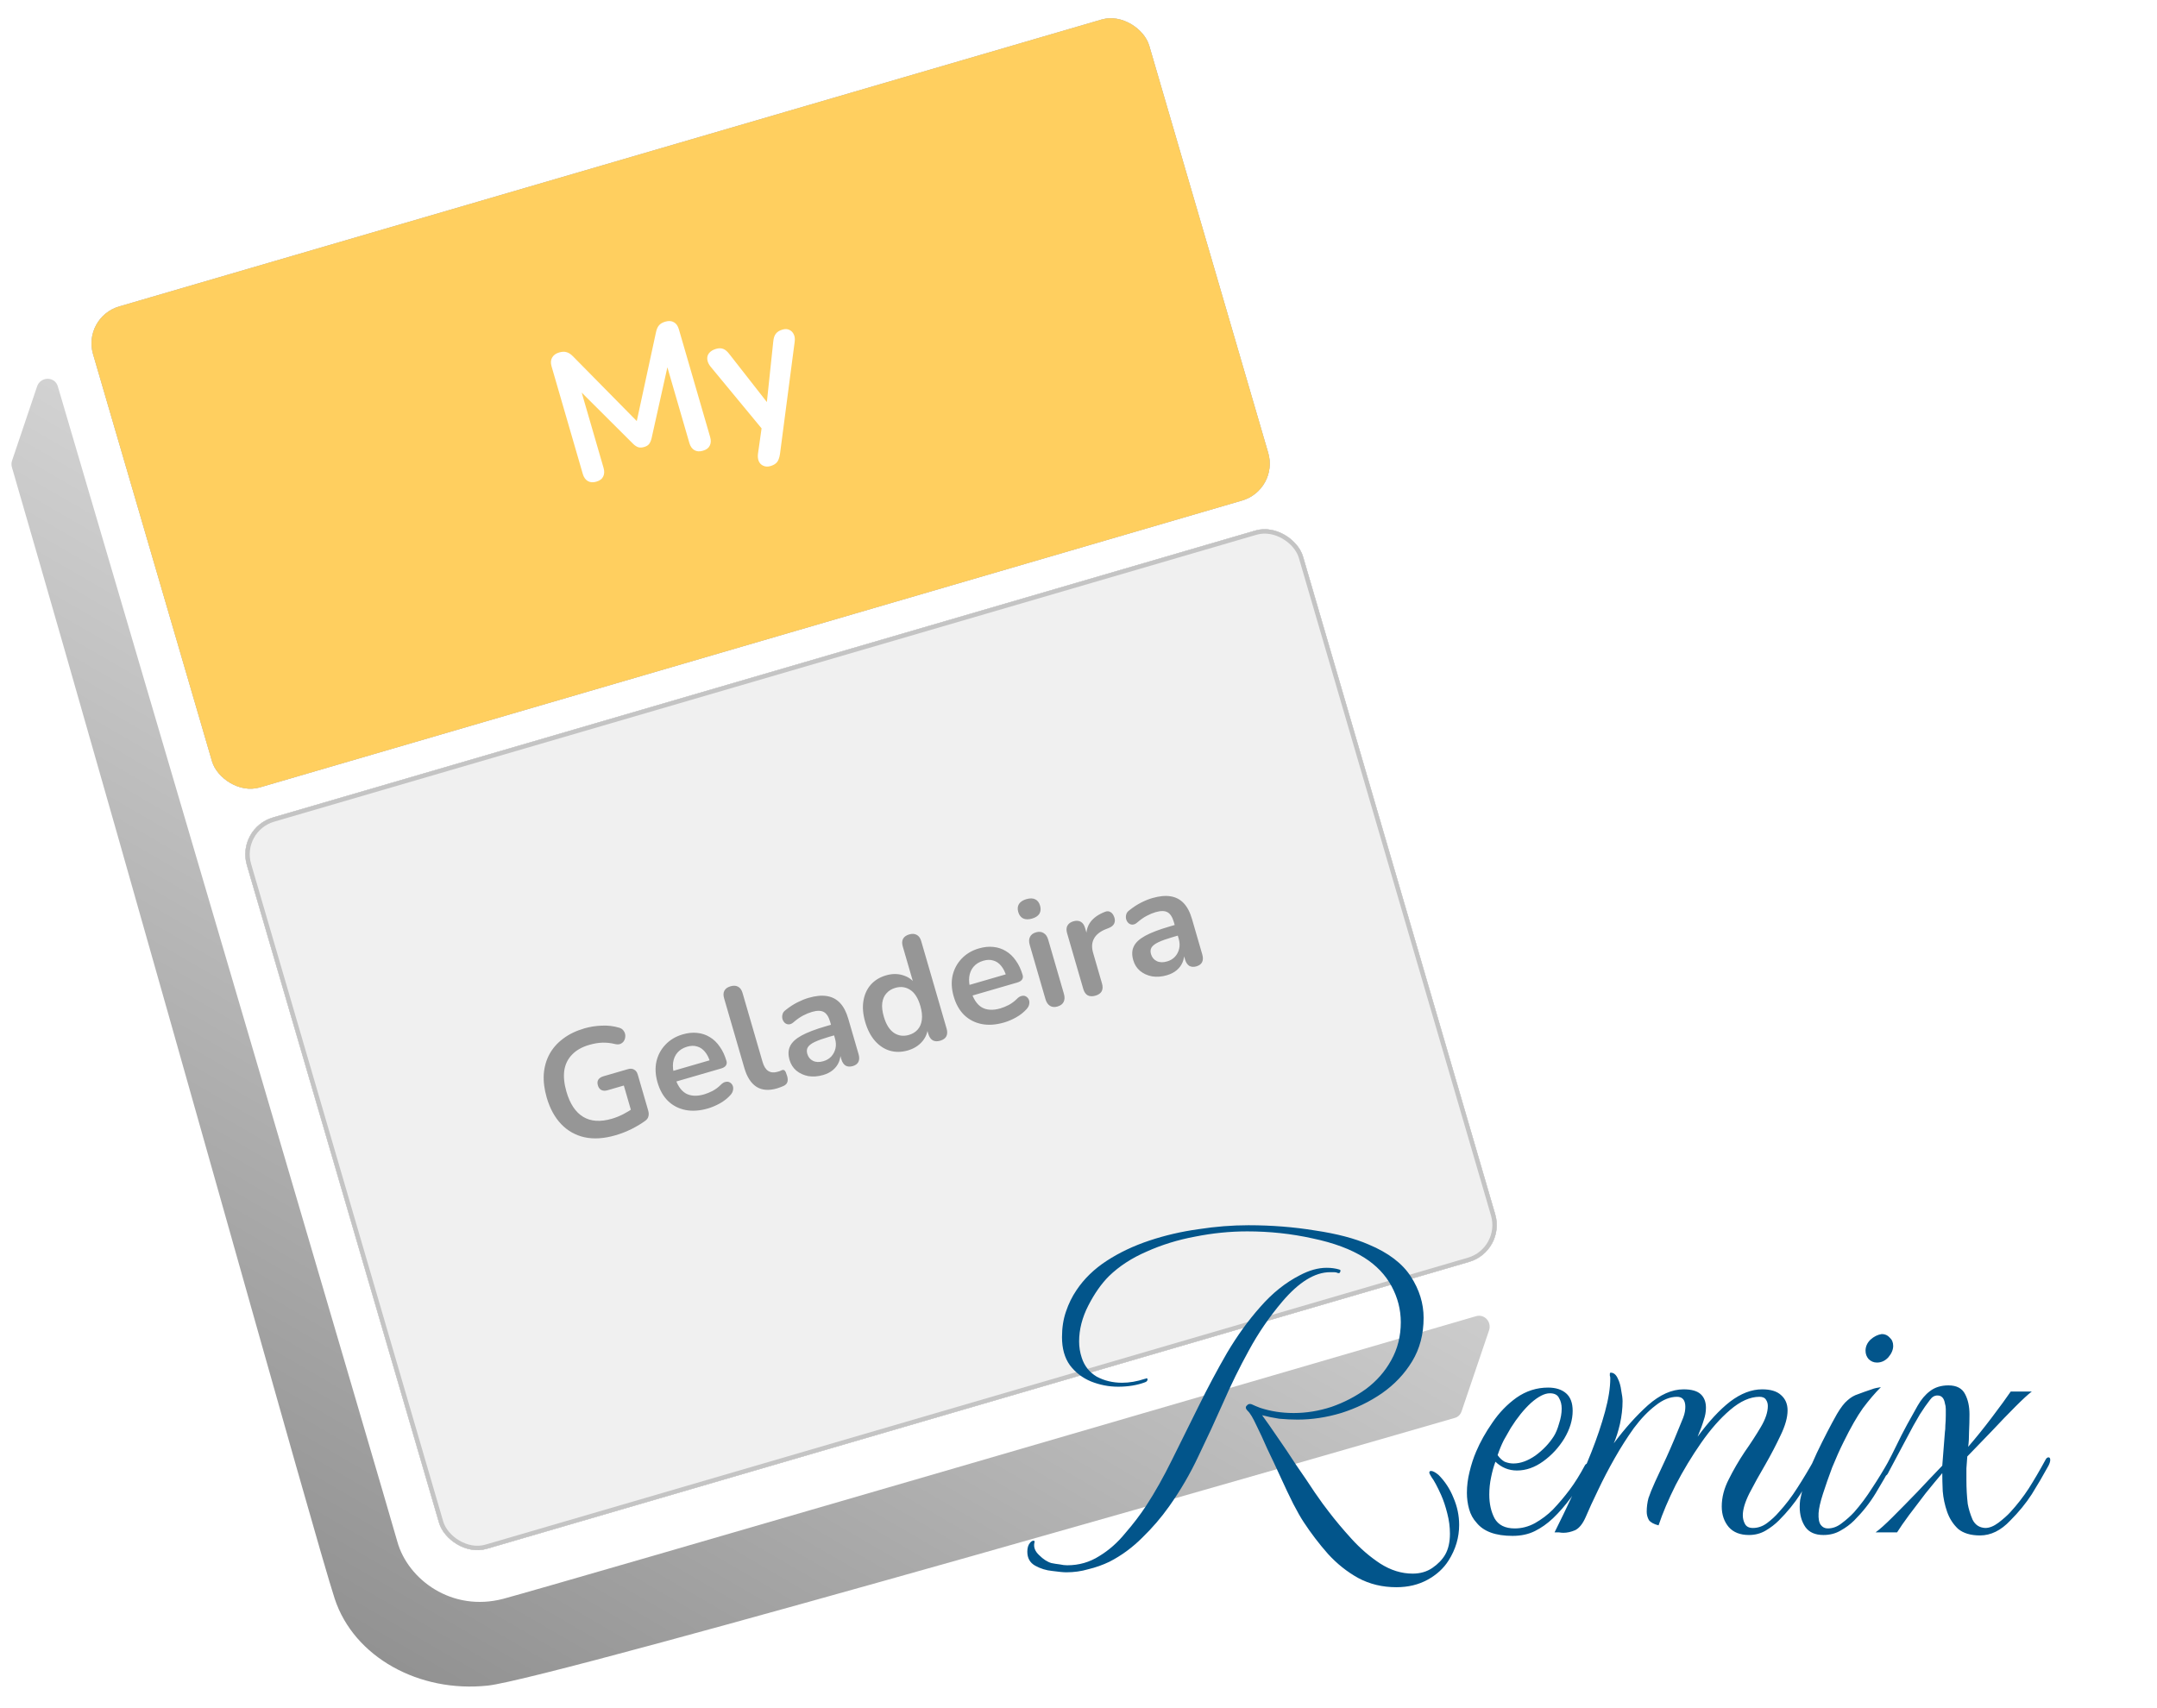 <svg width="197" height="156" viewBox="0 0 197 156" fill="none" xmlns="http://www.w3.org/2000/svg">
<g filter="url(#filter0_d_43_1583)">
<rect x="7.515" y="28.178" width="100.492" height="45.771" rx="3.507" transform="rotate(-16.284 7.515 28.178)" fill="#BEBEBE"/>
<rect x="7.515" y="28.178" width="100.492" height="45.771" rx="3.507" transform="rotate(-16.284 7.515 28.178)" fill="#BEBEBE"/>
<rect x="7.515" y="28.178" width="100.492" height="45.771" rx="3.507" transform="rotate(-16.284 7.515 28.178)" fill="#FFCF5F"/>
</g>
<g filter="url(#filter1_d_43_1583)">
<rect x="21.563" y="74.855" width="100.492" height="69.604" rx="3.507" transform="rotate(-16.284 21.563 74.855)" fill="#BEBEBE"/>
<rect x="21.563" y="74.855" width="100.492" height="69.604" rx="3.507" transform="rotate(-16.284 21.563 74.855)" fill="#BEBEBE"/>
<rect x="21.563" y="74.855" width="100.492" height="69.604" rx="3.507" transform="rotate(-16.284 21.563 74.855)" fill="#F0F0F0"/>
<rect x="21.812" y="74.991" width="100.092" height="69.203" rx="3.307" transform="rotate(-16.284 21.812 74.991)" stroke="#C4C4C4" stroke-width="0.401"/>
</g>
<g filter="url(#filter2_d_43_1583)">
<path d="M1.1 41.281L3.385 34.505C3.697 33.576 5.006 33.559 5.283 34.498C10.341 51.685 35.425 136.925 36.291 140.032C37.254 143.487 41.276 146.49 45.978 145.243C50.274 144.105 122.398 123.053 134.804 119.431C135.583 119.204 136.256 119.958 135.995 120.726L133.496 128.094C133.391 128.404 133.193 128.628 132.878 128.719C126.337 130.613 50.578 152.524 44.562 153.174C38.274 153.854 32.326 150.568 30.57 145.243C28.818 139.931 13.548 84.775 1.087 41.878C1.03 41.682 1.035 41.475 1.1 41.281Z" fill="url(#paint0_linear_43_1583)"/>
</g>
<path d="M54.461 44.001C54.156 44.09 53.896 44.07 53.681 43.943C53.467 43.816 53.316 43.6 53.227 43.295L50.373 33.463C50.281 33.147 50.299 32.882 50.426 32.667C50.55 32.442 50.764 32.285 51.07 32.197C51.342 32.118 51.571 32.11 51.755 32.175C51.947 32.226 52.145 32.358 52.349 32.57L58.56 38.873L58.036 39.025L59.906 30.376C59.965 30.088 60.056 29.872 60.18 29.729C60.301 29.576 60.498 29.46 60.77 29.381C61.076 29.292 61.335 29.311 61.55 29.438C61.761 29.554 61.912 29.77 62.004 30.087L64.858 39.918C64.947 40.224 64.935 40.487 64.822 40.709C64.72 40.928 64.511 41.083 64.194 41.175C63.889 41.264 63.629 41.245 63.415 41.118C63.201 40.991 63.049 40.775 62.961 40.469L60.762 32.895L61.122 32.791L59.505 40.053C59.45 40.27 59.375 40.44 59.28 40.562C59.186 40.684 59.035 40.775 58.828 40.835C58.62 40.895 58.439 40.901 58.282 40.852C58.123 40.791 57.969 40.688 57.82 40.542L52.529 35.267L52.921 35.154L55.125 42.744C55.213 43.049 55.201 43.313 55.088 43.535C54.986 43.754 54.777 43.909 54.461 44.001ZM70.368 42.575C70.128 42.645 69.913 42.637 69.722 42.55C69.535 42.475 69.395 42.338 69.302 42.14C69.22 41.939 69.195 41.71 69.226 41.453L69.622 38.66L69.869 39.51L64.892 33.487C64.724 33.276 64.627 33.062 64.599 32.845C64.572 32.629 64.622 32.437 64.751 32.269C64.888 32.087 65.103 31.954 65.398 31.869C65.648 31.796 65.868 31.797 66.055 31.873C66.24 31.938 66.438 32.111 66.649 32.392L70.458 37.264L69.967 37.406L70.62 31.222C70.651 30.881 70.733 30.633 70.865 30.477C70.993 30.309 71.194 30.186 71.467 30.107C71.707 30.037 71.916 30.047 72.096 30.137C72.273 30.215 72.408 30.354 72.5 30.552C72.59 30.738 72.615 30.968 72.576 31.239L71.236 41.472C71.183 41.819 71.091 42.07 70.959 42.227C70.827 42.383 70.63 42.499 70.368 42.575Z" fill="white"/>
<path d="M56.219 103.705C55.169 104.01 54.222 104.071 53.38 103.887C52.547 103.7 51.836 103.298 51.247 102.68C50.659 102.062 50.22 101.255 49.931 100.258C49.712 99.503 49.623 98.794 49.663 98.13C49.713 97.463 49.883 96.858 50.174 96.316C50.471 95.763 50.888 95.286 51.424 94.887C51.958 94.479 52.607 94.164 53.37 93.942C53.873 93.796 54.395 93.713 54.934 93.693C55.48 93.661 56.019 93.723 56.551 93.88C56.733 93.935 56.867 94.028 56.953 94.158C57.049 94.286 57.101 94.432 57.109 94.595C57.115 94.749 57.084 94.894 57.017 95.031C56.949 95.167 56.843 95.271 56.698 95.342C56.562 95.411 56.39 95.422 56.182 95.375C55.783 95.277 55.396 95.234 55.02 95.245C54.643 95.257 54.239 95.326 53.808 95.451C53.144 95.644 52.622 95.942 52.242 96.344C51.859 96.737 51.624 97.219 51.537 97.79C51.458 98.358 51.525 99.006 51.736 99.734C52.057 100.838 52.565 101.601 53.262 102.022C53.959 102.443 54.828 102.502 55.87 102.2C56.229 102.096 56.583 101.954 56.93 101.775C57.277 101.597 57.608 101.393 57.922 101.166L57.808 102.032L56.975 99.162L55.493 99.592C55.268 99.658 55.076 99.65 54.916 99.57C54.766 99.487 54.662 99.347 54.605 99.149C54.544 98.943 54.557 98.769 54.643 98.627C54.737 98.483 54.897 98.378 55.121 98.313L57.344 97.667C57.569 97.602 57.758 97.615 57.911 97.707C58.07 97.787 58.183 97.94 58.248 98.165L59.198 101.438C59.256 101.636 59.264 101.814 59.222 101.972C59.189 102.127 59.096 102.261 58.944 102.374C58.591 102.632 58.172 102.885 57.689 103.132C57.203 103.371 56.713 103.562 56.219 103.705ZM64.657 101.256C63.912 101.472 63.229 101.519 62.609 101.397C61.99 101.275 61.457 101.001 61.012 100.576C60.576 100.147 60.257 99.582 60.053 98.882C59.855 98.199 59.821 97.562 59.951 96.969C60.09 96.374 60.364 95.861 60.775 95.43C61.192 94.987 61.719 94.674 62.356 94.489C62.824 94.353 63.263 94.308 63.676 94.354C64.097 94.397 64.48 94.525 64.824 94.736C65.177 94.945 65.481 95.237 65.735 95.611C65.996 95.974 66.201 96.411 66.35 96.923C66.397 97.084 66.375 97.227 66.284 97.351C66.2 97.463 66.054 97.549 65.848 97.609L61.523 98.864L61.242 97.894L65.027 96.795L64.871 97.06C64.751 96.647 64.587 96.319 64.381 96.077C64.183 95.833 63.947 95.673 63.672 95.597C63.403 95.509 63.098 95.515 62.756 95.614C62.379 95.724 62.082 95.907 61.865 96.165C61.654 96.411 61.523 96.717 61.473 97.082C61.43 97.436 61.472 97.832 61.6 98.272L61.627 98.367C61.841 99.103 62.172 99.606 62.62 99.875C63.075 100.133 63.639 100.164 64.312 99.968C64.546 99.9 64.799 99.798 65.07 99.66C65.349 99.511 65.597 99.327 65.816 99.108C65.973 98.945 66.126 98.852 66.275 98.829C66.421 98.796 66.548 98.813 66.655 98.879C66.771 98.943 66.857 99.039 66.914 99.169C66.969 99.289 66.98 99.427 66.947 99.583C66.923 99.736 66.845 99.885 66.712 100.031C66.455 100.32 66.134 100.574 65.75 100.792C65.371 101 65.007 101.154 64.657 101.256ZM70.962 99.425C70.216 99.642 69.594 99.594 69.094 99.281C68.592 98.96 68.221 98.386 67.981 97.559L66.131 91.187C66.05 90.909 66.061 90.677 66.162 90.491C66.264 90.306 66.45 90.174 66.72 90.096C66.989 90.018 67.216 90.03 67.402 90.132C67.596 90.231 67.734 90.42 67.815 90.698L69.641 96.99C69.761 97.403 69.935 97.683 70.163 97.831C70.4 97.977 70.68 98.003 71.004 97.909C71.075 97.888 71.143 97.868 71.206 97.85C71.266 97.823 71.326 97.796 71.386 97.768C71.507 97.714 71.603 97.725 71.674 97.802C71.742 97.87 71.814 98.034 71.89 98.294C71.955 98.519 71.961 98.707 71.907 98.859C71.854 99.01 71.728 99.13 71.529 99.217C71.442 99.252 71.35 99.288 71.254 99.326C71.158 99.364 71.061 99.397 70.962 99.425ZM75.183 98.2C74.707 98.338 74.254 98.372 73.825 98.302C73.402 98.22 73.037 98.054 72.73 97.802C72.432 97.547 72.226 97.223 72.111 96.828C71.971 96.343 71.986 95.924 72.156 95.573C72.324 95.213 72.673 94.887 73.202 94.597C73.731 94.307 74.472 94.024 75.424 93.748L76.098 93.552L76.379 94.522L75.719 94.714C75.162 94.876 74.726 95.031 74.409 95.182C74.092 95.332 73.882 95.496 73.777 95.672C73.679 95.837 73.664 96.036 73.731 96.27C73.817 96.566 73.991 96.778 74.252 96.907C74.514 97.036 74.829 97.047 75.197 96.94C75.493 96.854 75.734 96.711 75.92 96.511C76.111 96.299 76.239 96.053 76.304 95.771C76.368 95.49 76.355 95.192 76.263 94.877L75.814 93.328C75.683 92.879 75.491 92.584 75.236 92.444C74.981 92.304 74.62 92.302 74.153 92.437C73.892 92.513 73.618 92.626 73.331 92.778C73.053 92.927 72.77 93.126 72.482 93.375C72.335 93.505 72.189 93.572 72.044 93.575C71.907 93.576 71.788 93.533 71.685 93.446C71.579 93.35 71.507 93.234 71.467 93.1C71.428 92.965 71.426 92.824 71.462 92.678C71.495 92.522 71.587 92.388 71.74 92.276C72.103 91.985 72.463 91.749 72.819 91.568C73.185 91.384 73.525 91.246 73.839 91.155C74.486 90.967 75.044 90.912 75.515 90.99C75.994 91.065 76.396 91.275 76.72 91.619C77.041 91.954 77.293 92.436 77.475 93.065L78.414 96.298C78.495 96.576 78.49 96.811 78.4 97.003C78.307 97.186 78.134 97.314 77.883 97.387C77.632 97.46 77.413 97.445 77.228 97.343C77.049 97.23 76.919 97.034 76.838 96.755L76.65 96.109L76.758 96.078C76.786 96.41 76.74 96.721 76.619 97.009C76.505 97.285 76.327 97.527 76.085 97.734C75.843 97.94 75.542 98.096 75.183 98.2ZM82.914 95.956C82.339 96.122 81.791 96.13 81.27 95.98C80.759 95.827 80.307 95.529 79.916 95.088C79.522 94.637 79.224 94.062 79.02 93.361C78.814 92.652 78.76 92.01 78.856 91.437C78.95 90.855 79.172 90.362 79.522 89.958C79.882 89.552 80.349 89.265 80.923 89.098C81.471 88.939 81.986 88.936 82.469 89.088C82.96 89.237 83.341 89.511 83.613 89.91L83.465 89.953L82.448 86.45C82.367 86.172 82.378 85.94 82.48 85.754C82.582 85.569 82.767 85.437 83.037 85.359C83.306 85.281 83.534 85.293 83.719 85.395C83.913 85.494 84.051 85.683 84.132 85.961L86.455 93.963C86.536 94.242 86.526 94.478 86.427 94.673C86.325 94.858 86.139 94.99 85.87 95.068C85.601 95.146 85.373 95.135 85.188 95.033C85 94.922 84.865 94.727 84.784 94.448L84.479 93.398L84.745 93.759C84.746 94.265 84.58 94.717 84.248 95.116C83.915 95.514 83.471 95.794 82.914 95.956ZM83.014 94.539C83.346 94.442 83.615 94.277 83.819 94.042C84.024 93.808 84.148 93.513 84.191 93.16C84.241 92.795 84.197 92.374 84.059 91.898C83.85 91.18 83.542 90.69 83.135 90.428C82.726 90.158 82.269 90.095 81.766 90.241C81.434 90.338 81.166 90.503 80.961 90.738C80.754 90.964 80.626 91.259 80.576 91.624C80.532 91.978 80.58 92.392 80.718 92.868C80.924 93.578 81.233 94.072 81.645 94.352C82.055 94.623 82.511 94.685 83.014 94.539ZM91.706 93.403C90.96 93.62 90.278 93.667 89.658 93.545C89.038 93.423 88.506 93.149 88.061 92.723C87.625 92.295 87.305 91.73 87.102 91.029C86.904 90.347 86.87 89.709 86.999 89.117C87.138 88.521 87.413 88.008 87.823 87.577C88.24 87.135 88.768 86.821 89.405 86.636C89.872 86.501 90.312 86.456 90.725 86.501C91.146 86.544 91.529 86.672 91.873 86.884C92.226 87.093 92.529 87.385 92.784 87.759C93.045 88.121 93.25 88.558 93.399 89.07C93.445 89.232 93.424 89.374 93.333 89.498C93.249 89.61 93.103 89.696 92.897 89.756L88.572 91.012L88.291 90.042L92.076 88.943L91.919 89.207C91.799 88.794 91.636 88.467 91.43 88.225C91.232 87.98 90.996 87.82 90.72 87.744C90.451 87.657 90.146 87.662 89.805 87.762C89.428 87.871 89.131 88.055 88.913 88.313C88.703 88.559 88.572 88.865 88.522 89.23C88.479 89.583 88.521 89.98 88.649 90.42L88.676 90.514C88.89 91.251 89.221 91.753 89.669 92.023C90.124 92.28 90.688 92.311 91.361 92.116C91.595 92.048 91.847 91.945 92.119 91.808C92.397 91.659 92.646 91.475 92.865 91.256C93.022 91.093 93.175 91 93.324 90.976C93.47 90.943 93.597 90.96 93.704 91.027C93.82 91.09 93.906 91.187 93.963 91.317C94.017 91.437 94.028 91.575 93.996 91.731C93.972 91.884 93.894 92.033 93.761 92.179C93.504 92.468 93.183 92.721 92.798 92.94C92.42 93.147 92.056 93.302 91.706 93.403ZM96.584 91.943C96.315 92.021 96.085 92.001 95.894 91.881C95.704 91.761 95.567 91.557 95.483 91.27L94.048 86.325C93.962 86.029 93.968 85.784 94.068 85.589C94.165 85.386 94.348 85.245 94.617 85.167C94.886 85.089 95.117 85.109 95.307 85.23C95.504 85.338 95.646 85.54 95.732 85.837L97.167 90.781C97.251 91.068 97.244 91.314 97.147 91.517C97.05 91.72 96.863 91.862 96.584 91.943ZM94.253 83.914C93.939 84.005 93.67 84.001 93.446 83.9C93.228 83.788 93.079 83.593 92.998 83.314C92.915 83.027 92.936 82.782 93.063 82.58C93.198 82.375 93.423 82.227 93.737 82.136C94.061 82.042 94.33 82.046 94.545 82.15C94.76 82.253 94.909 82.448 94.992 82.735C95.073 83.014 95.052 83.259 94.928 83.47C94.802 83.672 94.577 83.82 94.253 83.914ZM100.049 90.952C99.77 91.033 99.534 91.024 99.34 90.924C99.152 90.813 99.017 90.618 98.936 90.34L97.458 85.248C97.377 84.969 97.388 84.737 97.49 84.552C97.592 84.367 97.773 84.236 98.033 84.16C98.294 84.085 98.517 84.098 98.702 84.2C98.888 84.302 99.021 84.492 99.102 84.771L99.348 85.619L99.213 85.659C99.183 85.083 99.311 84.603 99.598 84.217C99.886 83.832 100.327 83.524 100.922 83.293C101.105 83.22 101.268 83.226 101.41 83.312C101.558 83.386 101.675 83.537 101.76 83.765C101.843 83.984 101.843 84.184 101.759 84.364C101.681 84.533 101.525 84.666 101.291 84.763L101.002 84.876C100.47 85.089 100.106 85.38 99.911 85.748C99.714 86.107 99.689 86.543 99.838 87.055L100.647 89.843C100.728 90.122 100.719 90.358 100.619 90.553C100.517 90.738 100.327 90.871 100.049 90.952ZM106.573 89.087C106.097 89.225 105.645 89.259 105.215 89.189C104.792 89.108 104.427 88.941 104.121 88.689C103.823 88.435 103.616 88.11 103.502 87.715C103.361 87.23 103.376 86.811 103.547 86.46C103.715 86.1 104.063 85.775 104.593 85.484C105.122 85.195 105.863 84.911 106.815 84.635L107.488 84.439L107.77 85.409L107.11 85.601C106.553 85.763 106.116 85.919 105.799 86.069C105.483 86.219 105.272 86.383 105.167 86.559C105.069 86.724 105.054 86.923 105.122 87.157C105.208 87.453 105.382 87.666 105.643 87.794C105.904 87.923 106.219 87.934 106.587 87.827C106.884 87.741 107.124 87.598 107.31 87.398C107.502 87.186 107.63 86.94 107.694 86.658C107.758 86.377 107.745 86.079 107.654 85.764L107.204 84.215C107.074 83.766 106.881 83.472 106.626 83.331C106.371 83.191 106.01 83.189 105.543 83.324C105.283 83.4 105.009 83.513 104.722 83.665C104.444 83.814 104.16 84.013 103.872 84.262C103.725 84.392 103.579 84.459 103.434 84.462C103.298 84.463 103.178 84.42 103.075 84.333C102.969 84.237 102.897 84.122 102.858 83.987C102.819 83.852 102.817 83.712 102.852 83.565C102.885 83.409 102.977 83.275 103.13 83.163C103.493 82.872 103.853 82.636 104.21 82.455C104.575 82.271 104.915 82.133 105.229 82.042C105.876 81.855 106.434 81.799 106.905 81.877C107.384 81.952 107.786 82.162 108.11 82.506C108.431 82.841 108.683 83.323 108.866 83.952L109.804 87.185C109.885 87.463 109.88 87.699 109.79 87.89C109.697 88.073 109.525 88.201 109.273 88.274C109.022 88.347 108.803 88.333 108.618 88.231C108.439 88.117 108.309 87.921 108.228 87.643L108.04 86.996L108.148 86.965C108.177 87.297 108.13 87.608 108.01 87.896C107.895 88.173 107.717 88.414 107.475 88.621C107.233 88.827 106.933 88.983 106.573 89.087Z" fill="#969696"/>
<path d="M127.534 144.99C126.251 144.99 125.089 144.71 124.047 144.149C123.031 143.587 122.11 142.853 121.281 141.944C120.48 141.036 119.745 140.074 119.077 139.058C118.81 138.658 118.489 138.097 118.115 137.375C117.741 136.627 117.353 135.812 116.953 134.93C116.552 134.048 116.151 133.193 115.75 132.365C115.376 131.51 115.042 130.789 114.748 130.201C114.428 129.506 114.16 129.065 113.947 128.878C113.76 128.691 113.733 128.531 113.866 128.397C113.893 128.397 113.907 128.384 113.907 128.357C114.013 128.25 114.147 128.223 114.307 128.277C114.441 128.33 114.561 128.384 114.668 128.437C114.802 128.491 114.935 128.544 115.069 128.598C116.031 128.918 117.059 129.079 118.155 129.079C119.304 129.079 120.453 128.891 121.602 128.517C122.751 128.117 123.806 127.569 124.768 126.874C125.73 126.153 126.492 125.284 127.053 124.269C127.641 123.227 127.935 122.065 127.935 120.782C127.935 119.633 127.654 118.537 127.093 117.495C126.532 116.453 125.703 115.585 124.608 114.89C123.379 114.115 121.802 113.527 119.878 113.127C117.955 112.699 115.964 112.485 113.907 112.485C112.33 112.485 110.74 112.646 109.137 112.966C107.561 113.26 106.091 113.715 104.728 114.329C103.365 114.917 102.217 115.665 101.281 116.574C100.587 117.268 99.959 118.163 99.397 119.259C98.836 120.354 98.556 121.45 98.556 122.545C98.556 123.053 98.636 123.547 98.796 124.028C99.037 124.777 99.491 125.351 100.159 125.752C100.854 126.126 101.629 126.313 102.484 126.313C103.152 126.313 103.846 126.193 104.568 125.952C104.595 125.952 104.608 125.952 104.608 125.952C104.635 125.926 104.661 125.912 104.688 125.912C104.768 125.912 104.808 125.939 104.808 125.992C104.808 126.126 104.728 126.219 104.568 126.273C103.846 126.54 103.031 126.674 102.123 126.674C101.268 126.674 100.44 126.513 99.638 126.193C98.863 125.872 98.222 125.378 97.714 124.71C97.233 124.042 96.993 123.187 96.993 122.145C96.993 121.29 97.113 120.515 97.353 119.82C97.594 119.099 97.915 118.444 98.315 117.856C99.01 116.814 99.932 115.919 101.081 115.171C102.23 114.423 103.526 113.808 104.969 113.327C106.412 112.846 107.908 112.499 109.458 112.285C111.007 112.045 112.53 111.924 114.027 111.924C116.138 111.924 118.168 112.085 120.119 112.405C122.096 112.699 123.726 113.127 125.009 113.688C126.799 114.436 128.081 115.411 128.856 116.614C129.631 117.816 130.019 119.072 130.019 120.381C130.019 121.877 129.671 123.2 128.977 124.349C128.282 125.498 127.36 126.473 126.211 127.275C125.089 128.05 123.846 128.651 122.484 129.079C121.148 129.479 119.825 129.68 118.516 129.68C117.955 129.68 117.393 129.653 116.832 129.6C116.298 129.519 115.777 129.413 115.269 129.279C115.643 129.787 116.111 130.455 116.672 131.283C117.233 132.085 117.808 132.94 118.395 133.848C119.01 134.73 119.571 135.558 120.079 136.333C120.613 137.108 121.041 137.696 121.361 138.097C121.949 138.871 122.644 139.7 123.446 140.581C124.247 141.463 125.116 142.211 126.051 142.826C127.013 143.441 128.001 143.748 129.017 143.748C129.711 143.748 130.313 143.574 130.82 143.227C131.328 142.879 131.715 142.479 131.983 142.024C132.277 141.517 132.423 140.875 132.423 140.101C132.423 139.486 132.343 138.871 132.183 138.257C132.023 137.616 131.836 137.054 131.622 136.573C131.275 135.799 130.981 135.251 130.74 134.93C130.607 134.716 130.54 134.583 130.54 134.529C130.54 134.423 130.593 134.369 130.7 134.369C130.86 134.369 131.087 134.489 131.381 134.73C131.969 135.318 132.423 136.012 132.744 136.814C133.091 137.616 133.265 138.444 133.265 139.299C133.265 140.448 132.945 141.53 132.303 142.545C131.849 143.267 131.208 143.855 130.379 144.309C129.551 144.763 128.603 144.99 127.534 144.99ZM97.394 143.628C97.126 143.628 96.699 143.587 96.111 143.507C95.55 143.454 95.029 143.294 94.548 143.026C94.067 142.759 93.826 142.332 93.826 141.744C93.826 141.396 93.907 141.129 94.067 140.942C94.174 140.809 94.281 140.742 94.388 140.742C94.494 140.742 94.521 140.809 94.468 140.942C94.388 141.343 94.534 141.717 94.909 142.064C95.283 142.439 95.657 142.679 96.031 142.786C96.298 142.839 96.552 142.879 96.792 142.906C97.033 142.96 97.26 142.986 97.474 142.986C98.543 142.986 99.518 142.706 100.4 142.145C101.281 141.61 102.07 140.915 102.764 140.06C103.486 139.232 104.127 138.39 104.688 137.535C105.49 136.306 106.278 134.903 107.053 133.327C107.828 131.751 108.629 130.134 109.458 128.477C110.286 126.794 111.154 125.164 112.063 123.588C112.998 122.011 114.013 120.608 115.109 119.379C116.204 118.123 117.407 117.161 118.716 116.493C119.571 116.039 120.386 115.812 121.161 115.812C121.589 115.812 121.976 115.865 122.323 115.972C122.43 115.999 122.457 116.066 122.403 116.173C122.377 116.28 122.31 116.32 122.203 116.293C122.096 116.24 121.976 116.213 121.842 116.213C121.735 116.213 121.615 116.213 121.482 116.213C120.092 116.213 118.636 117.108 117.113 118.898C115.937 120.288 114.922 121.771 114.067 123.347C113.212 124.897 112.424 126.5 111.702 128.157C110.981 129.787 110.233 131.403 109.458 133.006C108.709 134.61 107.814 136.146 106.772 137.616C106.051 138.631 105.236 139.579 104.327 140.461C103.419 141.37 102.417 142.105 101.321 142.666C100.707 142.96 100.066 143.187 99.397 143.347C98.756 143.534 98.088 143.628 97.394 143.628ZM138.141 140.301C136.592 140.301 135.496 139.9 134.855 139.099C134.534 138.751 134.307 138.337 134.174 137.856C134.04 137.375 133.973 136.881 133.973 136.373C133.973 135.732 134.053 135.091 134.214 134.449C134.374 133.781 134.574 133.167 134.815 132.606C135.189 131.724 135.683 130.842 136.298 129.96C136.912 129.052 137.647 128.29 138.502 127.676C139.384 127.061 140.346 126.754 141.388 126.754C142.083 126.754 142.63 126.928 143.031 127.275C143.432 127.622 143.632 128.157 143.632 128.878C143.632 129.706 143.379 130.548 142.871 131.403C142.363 132.231 141.722 132.926 140.947 133.487C140.172 134.048 139.371 134.329 138.542 134.329C137.794 134.329 137.139 134.062 136.578 133.527C136.418 133.955 136.284 134.436 136.178 134.97C136.071 135.478 136.017 135.999 136.017 136.533C136.017 137.362 136.178 138.083 136.498 138.698C136.846 139.312 137.46 139.62 138.342 139.62C138.983 139.62 139.598 139.459 140.186 139.139C140.8 138.791 141.348 138.377 141.829 137.896C142.363 137.335 142.871 136.734 143.352 136.093C143.833 135.451 144.3 134.703 144.755 133.848C144.808 133.768 144.848 133.728 144.875 133.728C144.982 133.728 145.035 133.848 145.035 134.089C145.035 134.249 144.982 134.423 144.875 134.61C144.474 135.331 144.006 136.066 143.472 136.814C142.938 137.535 142.39 138.163 141.829 138.698C141.321 139.179 140.773 139.566 140.186 139.86C139.598 140.154 138.916 140.301 138.141 140.301ZM136.779 132.926C136.966 133.193 137.18 133.394 137.42 133.527C137.687 133.634 137.954 133.688 138.222 133.688C138.863 133.688 139.531 133.447 140.226 132.966C140.92 132.459 141.481 131.871 141.909 131.203C142.096 130.909 142.256 130.521 142.39 130.04C142.55 129.559 142.63 129.105 142.63 128.678C142.63 128.304 142.55 127.983 142.39 127.716C142.256 127.422 141.976 127.275 141.548 127.275C141.067 127.275 140.493 127.569 139.825 128.157C139.184 128.745 138.569 129.506 137.981 130.441C137.794 130.762 137.58 131.136 137.34 131.563C137.126 131.991 136.939 132.445 136.779 132.926ZM159.733 140.221C158.932 140.221 158.317 139.98 157.89 139.499C157.462 138.992 157.248 138.364 157.248 137.616C157.248 136.787 157.462 135.959 157.89 135.131C158.317 134.276 158.798 133.447 159.332 132.646C159.894 131.844 160.388 131.083 160.815 130.361C161.243 129.64 161.457 128.998 161.457 128.437C161.457 128.223 161.403 128.036 161.296 127.876C161.19 127.689 160.989 127.596 160.695 127.596C159.84 127.596 158.945 127.996 158.01 128.798C157.101 129.573 156.22 130.575 155.365 131.804C154.51 133.033 153.735 134.316 153.04 135.652C152.372 136.988 151.851 138.217 151.477 139.339C151.049 139.232 150.755 139.072 150.595 138.858C150.461 138.618 150.395 138.364 150.395 138.097C150.395 137.669 150.448 137.255 150.555 136.854C150.689 136.453 150.889 135.959 151.156 135.371C151.423 134.783 151.771 134.035 152.198 133.127C152.626 132.191 153.133 130.989 153.721 129.519C153.801 129.306 153.855 129.119 153.882 128.958C153.908 128.798 153.922 128.651 153.922 128.517C153.922 127.903 153.668 127.596 153.16 127.596C152.519 127.596 151.864 127.863 151.196 128.397C150.528 128.905 149.874 129.586 149.232 130.441C148.618 131.296 148.03 132.218 147.469 133.207C146.908 134.195 146.4 135.171 145.946 136.133C145.492 137.068 145.117 137.883 144.824 138.577C144.556 139.192 144.236 139.593 143.862 139.78C143.488 139.94 143.127 140.02 142.779 140.02C142.673 140.02 142.539 140.007 142.379 139.98C142.245 139.98 142.111 139.98 141.978 139.98C142.512 138.911 143.073 137.749 143.661 136.493C144.276 135.211 144.837 133.928 145.345 132.646C145.852 131.363 146.266 130.134 146.587 128.958C146.908 127.783 147.068 126.767 147.068 125.912C147.068 125.805 147.055 125.725 147.028 125.672C147.028 125.618 147.028 125.565 147.028 125.511C147.028 125.431 147.055 125.391 147.108 125.391C147.375 125.391 147.589 125.565 147.749 125.912C147.91 126.233 148.017 126.607 148.07 127.034C148.15 127.435 148.19 127.756 148.19 127.996C148.19 128.664 148.11 129.359 147.95 130.081C147.789 130.775 147.602 131.363 147.389 131.844C148.404 130.481 149.446 129.319 150.515 128.357C151.61 127.395 152.693 126.914 153.761 126.914C154.483 126.914 155.004 127.061 155.324 127.355C155.645 127.649 155.805 128.063 155.805 128.598C155.805 128.972 155.739 129.346 155.605 129.72C155.498 130.094 155.311 130.602 155.044 131.243C156.059 129.853 157.048 128.785 158.01 128.036C158.998 127.288 159.974 126.914 160.936 126.914C161.711 126.914 162.285 127.088 162.659 127.435C163.06 127.783 163.26 128.25 163.26 128.838C163.26 129.479 163.047 130.241 162.619 131.123C162.218 131.978 161.751 132.873 161.216 133.808C160.682 134.716 160.201 135.585 159.773 136.413C159.373 137.215 159.172 137.883 159.172 138.417C159.172 138.711 159.239 138.978 159.373 139.219C159.506 139.459 159.747 139.579 160.094 139.579C160.548 139.579 160.976 139.433 161.377 139.139C161.804 138.818 162.165 138.484 162.459 138.137C163.073 137.469 163.634 136.734 164.142 135.932C164.676 135.104 165.198 134.235 165.705 133.327C165.785 133.22 165.839 133.167 165.866 133.167C165.972 133.167 166.026 133.287 166.026 133.527C166.026 133.688 165.999 133.808 165.946 133.888C165.465 134.77 164.957 135.638 164.423 136.493C163.888 137.322 163.234 138.123 162.459 138.898C162.111 139.245 161.711 139.553 161.256 139.82C160.802 140.087 160.294 140.221 159.733 140.221ZM166.533 140.221C165.785 140.221 165.237 139.98 164.89 139.499C164.542 138.992 164.368 138.377 164.368 137.656C164.368 137.442 164.382 137.228 164.409 137.014C164.462 136.774 164.515 136.533 164.569 136.293C164.863 135.224 165.317 134.035 165.932 132.726C166.573 131.39 167.187 130.201 167.775 129.159C168.123 128.571 168.443 128.157 168.737 127.916C169.031 127.649 169.352 127.462 169.699 127.355C170.046 127.221 170.461 127.075 170.942 126.914C171.075 126.861 171.209 126.821 171.342 126.794C171.476 126.767 171.623 126.741 171.783 126.714C171.249 127.248 170.701 127.889 170.14 128.638C169.606 129.386 169.018 130.415 168.376 131.724C168.029 132.419 167.682 133.193 167.334 134.048C167.014 134.903 166.733 135.705 166.493 136.453C166.252 137.201 166.119 137.789 166.092 138.217C166.065 138.724 166.132 139.085 166.292 139.299C166.453 139.513 166.666 139.62 166.934 139.62C167.388 139.62 167.815 139.459 168.216 139.139C168.644 138.818 169.018 138.484 169.338 138.137C169.926 137.469 170.474 136.734 170.982 135.932C171.516 135.131 172.037 134.276 172.545 133.367C172.625 133.26 172.692 133.207 172.745 133.207C172.852 133.207 172.906 133.287 172.906 133.447C172.906 133.581 172.879 133.688 172.825 133.768C172.344 134.65 171.837 135.531 171.302 136.413C170.768 137.295 170.113 138.123 169.338 138.898C168.991 139.245 168.577 139.553 168.096 139.82C167.642 140.087 167.121 140.221 166.533 140.221ZM171.423 124.469C171.129 124.469 170.875 124.362 170.661 124.149C170.474 123.935 170.38 123.681 170.38 123.387C170.38 123.013 170.527 122.679 170.821 122.385C171.142 122.091 171.489 121.918 171.863 121.864C172.157 121.864 172.398 121.971 172.585 122.185C172.799 122.372 172.906 122.626 172.906 122.946C172.906 123.294 172.759 123.641 172.465 123.988C172.171 124.309 171.823 124.469 171.423 124.469ZM180.836 140.261C179.981 140.261 179.313 140.06 178.832 139.66C178.378 139.232 178.044 138.711 177.83 138.097C177.617 137.482 177.483 136.854 177.43 136.213C177.403 135.571 177.389 135.024 177.389 134.569C176.935 135.104 176.428 135.718 175.866 136.413C175.332 137.108 174.824 137.776 174.343 138.417C173.889 139.032 173.528 139.553 173.261 139.98H171.297C171.671 139.713 172.192 139.245 172.86 138.577C173.555 137.883 174.303 137.121 175.105 136.293C175.906 135.438 176.668 134.636 177.389 133.888L177.63 130.802C177.657 130.668 177.67 130.468 177.67 130.201C177.697 129.907 177.71 129.6 177.71 129.279C177.71 129.092 177.71 128.905 177.71 128.718C177.71 128.531 177.683 128.357 177.63 128.197C177.55 127.716 177.323 127.475 176.949 127.475C176.681 127.475 176.454 127.609 176.267 127.876C175.973 128.25 175.666 128.691 175.345 129.199C175.051 129.706 174.851 130.054 174.744 130.241L172.5 134.449C172.393 134.69 172.286 134.81 172.179 134.81C172.099 134.81 172.059 134.73 172.059 134.569C172.059 134.382 172.126 134.155 172.259 133.888C172.633 133.193 172.954 132.565 173.221 132.004C173.488 131.443 173.809 130.815 174.183 130.121C174.53 129.506 174.851 128.932 175.145 128.397C175.466 127.836 175.84 127.395 176.267 127.075C176.721 126.727 177.283 126.553 177.951 126.553C178.699 126.553 179.206 126.821 179.474 127.355C179.741 127.863 179.874 128.477 179.874 129.199C179.874 129.706 179.861 130.241 179.834 130.802C179.834 131.336 179.808 131.791 179.754 132.165C180.449 131.363 181.17 130.468 181.918 129.479C182.667 128.491 183.241 127.702 183.642 127.115H185.566C185.245 127.355 184.751 127.809 184.083 128.477C183.415 129.145 182.693 129.893 181.918 130.722C181.144 131.523 180.395 132.298 179.674 133.046C179.647 133.394 179.621 133.755 179.594 134.129C179.594 134.476 179.594 134.837 179.594 135.211C179.594 135.959 179.634 136.68 179.714 137.375C179.794 137.829 179.941 138.31 180.155 138.818C180.395 139.299 180.783 139.553 181.317 139.579C181.691 139.579 182.092 139.419 182.52 139.099C182.974 138.751 183.335 138.431 183.602 138.137C184.216 137.469 184.778 136.747 185.285 135.972C185.793 135.171 186.301 134.302 186.808 133.367C186.888 133.207 186.982 133.127 187.089 133.127C187.196 133.127 187.249 133.207 187.249 133.367C187.249 133.501 187.196 133.674 187.089 133.888C186.608 134.77 186.1 135.638 185.566 136.493C185.031 137.322 184.377 138.123 183.602 138.898C182.747 139.807 181.825 140.261 180.836 140.261Z" fill="#02558B"/>
<defs>
<filter id="filter0_d_43_1583" x="7.555" y="0.842" width="109.215" height="72.032" filterUnits="userSpaceOnUse" color-interpolation-filters="sRGB">
<feFlood flood-opacity="0" result="BackgroundImageFix"/>
<feColorMatrix in="SourceAlpha" type="matrix" values="0 0 0 0 0 0 0 0 0 0 0 0 0 0 0 0 0 0 127 0" result="hardAlpha"/>
<feOffset dy="0.802"/>
<feGaussianBlur stdDeviation="0.401"/>
<feComposite in2="hardAlpha" operator="out"/>
<feColorMatrix type="matrix" values="0 0 0 0 0 0 0 0 0 0 0 0 0 0 0 0 0 0 0.25 0"/>
<feBlend mode="normal" in2="BackgroundImageFix" result="effect1_dropShadow_43_1583"/>
<feBlend mode="normal" in="SourceGraphic" in2="effect1_dropShadow_43_1583" result="shape"/>
</filter>
<filter id="filter1_d_43_1583" x="21.603" y="47.519" width="115.898" height="94.909" filterUnits="userSpaceOnUse" color-interpolation-filters="sRGB">
<feFlood flood-opacity="0" result="BackgroundImageFix"/>
<feColorMatrix in="SourceAlpha" type="matrix" values="0 0 0 0 0 0 0 0 0 0 0 0 0 0 0 0 0 0 127 0" result="hardAlpha"/>
<feOffset dy="0.802"/>
<feGaussianBlur stdDeviation="0.401"/>
<feComposite in2="hardAlpha" operator="out"/>
<feColorMatrix type="matrix" values="0 0 0 0 0 0 0 0 0 0 0 0 0 0 0 0 0 0 0.25 0"/>
<feBlend mode="normal" in2="BackgroundImageFix" result="effect1_dropShadow_43_1583"/>
<feBlend mode="normal" in="SourceGraphic" in2="effect1_dropShadow_43_1583" result="shape"/>
</filter>
<filter id="filter2_d_43_1583" x="0.246" y="33.801" width="136.608" height="121.065" filterUnits="userSpaceOnUse" color-interpolation-filters="sRGB">
<feFlood flood-opacity="0" result="BackgroundImageFix"/>
<feColorMatrix in="SourceAlpha" type="matrix" values="0 0 0 0 0 0 0 0 0 0 0 0 0 0 0 0 0 0 127 0" result="hardAlpha"/>
<feOffset dy="0.802"/>
<feGaussianBlur stdDeviation="0.401"/>
<feComposite in2="hardAlpha" operator="out"/>
<feColorMatrix type="matrix" values="0 0 0 0 0 0 0 0 0 0 0 0 0 0 0 0 0 0 0.25 0"/>
<feBlend mode="normal" in2="BackgroundImageFix" result="effect1_dropShadow_43_1583"/>
<feBlend mode="normal" in="SourceGraphic" in2="effect1_dropShadow_43_1583" result="shape"/>
</filter>
<linearGradient id="paint0_linear_43_1583" x1="149.982" y1="-14.275" x2="31.023" y2="190.335" gradientUnits="userSpaceOnUse">
<stop offset="0.315" stop-color="#F0F0F0"/>
<stop offset="1" stop-color="#777777"/>
</linearGradient>
</defs>
</svg>
